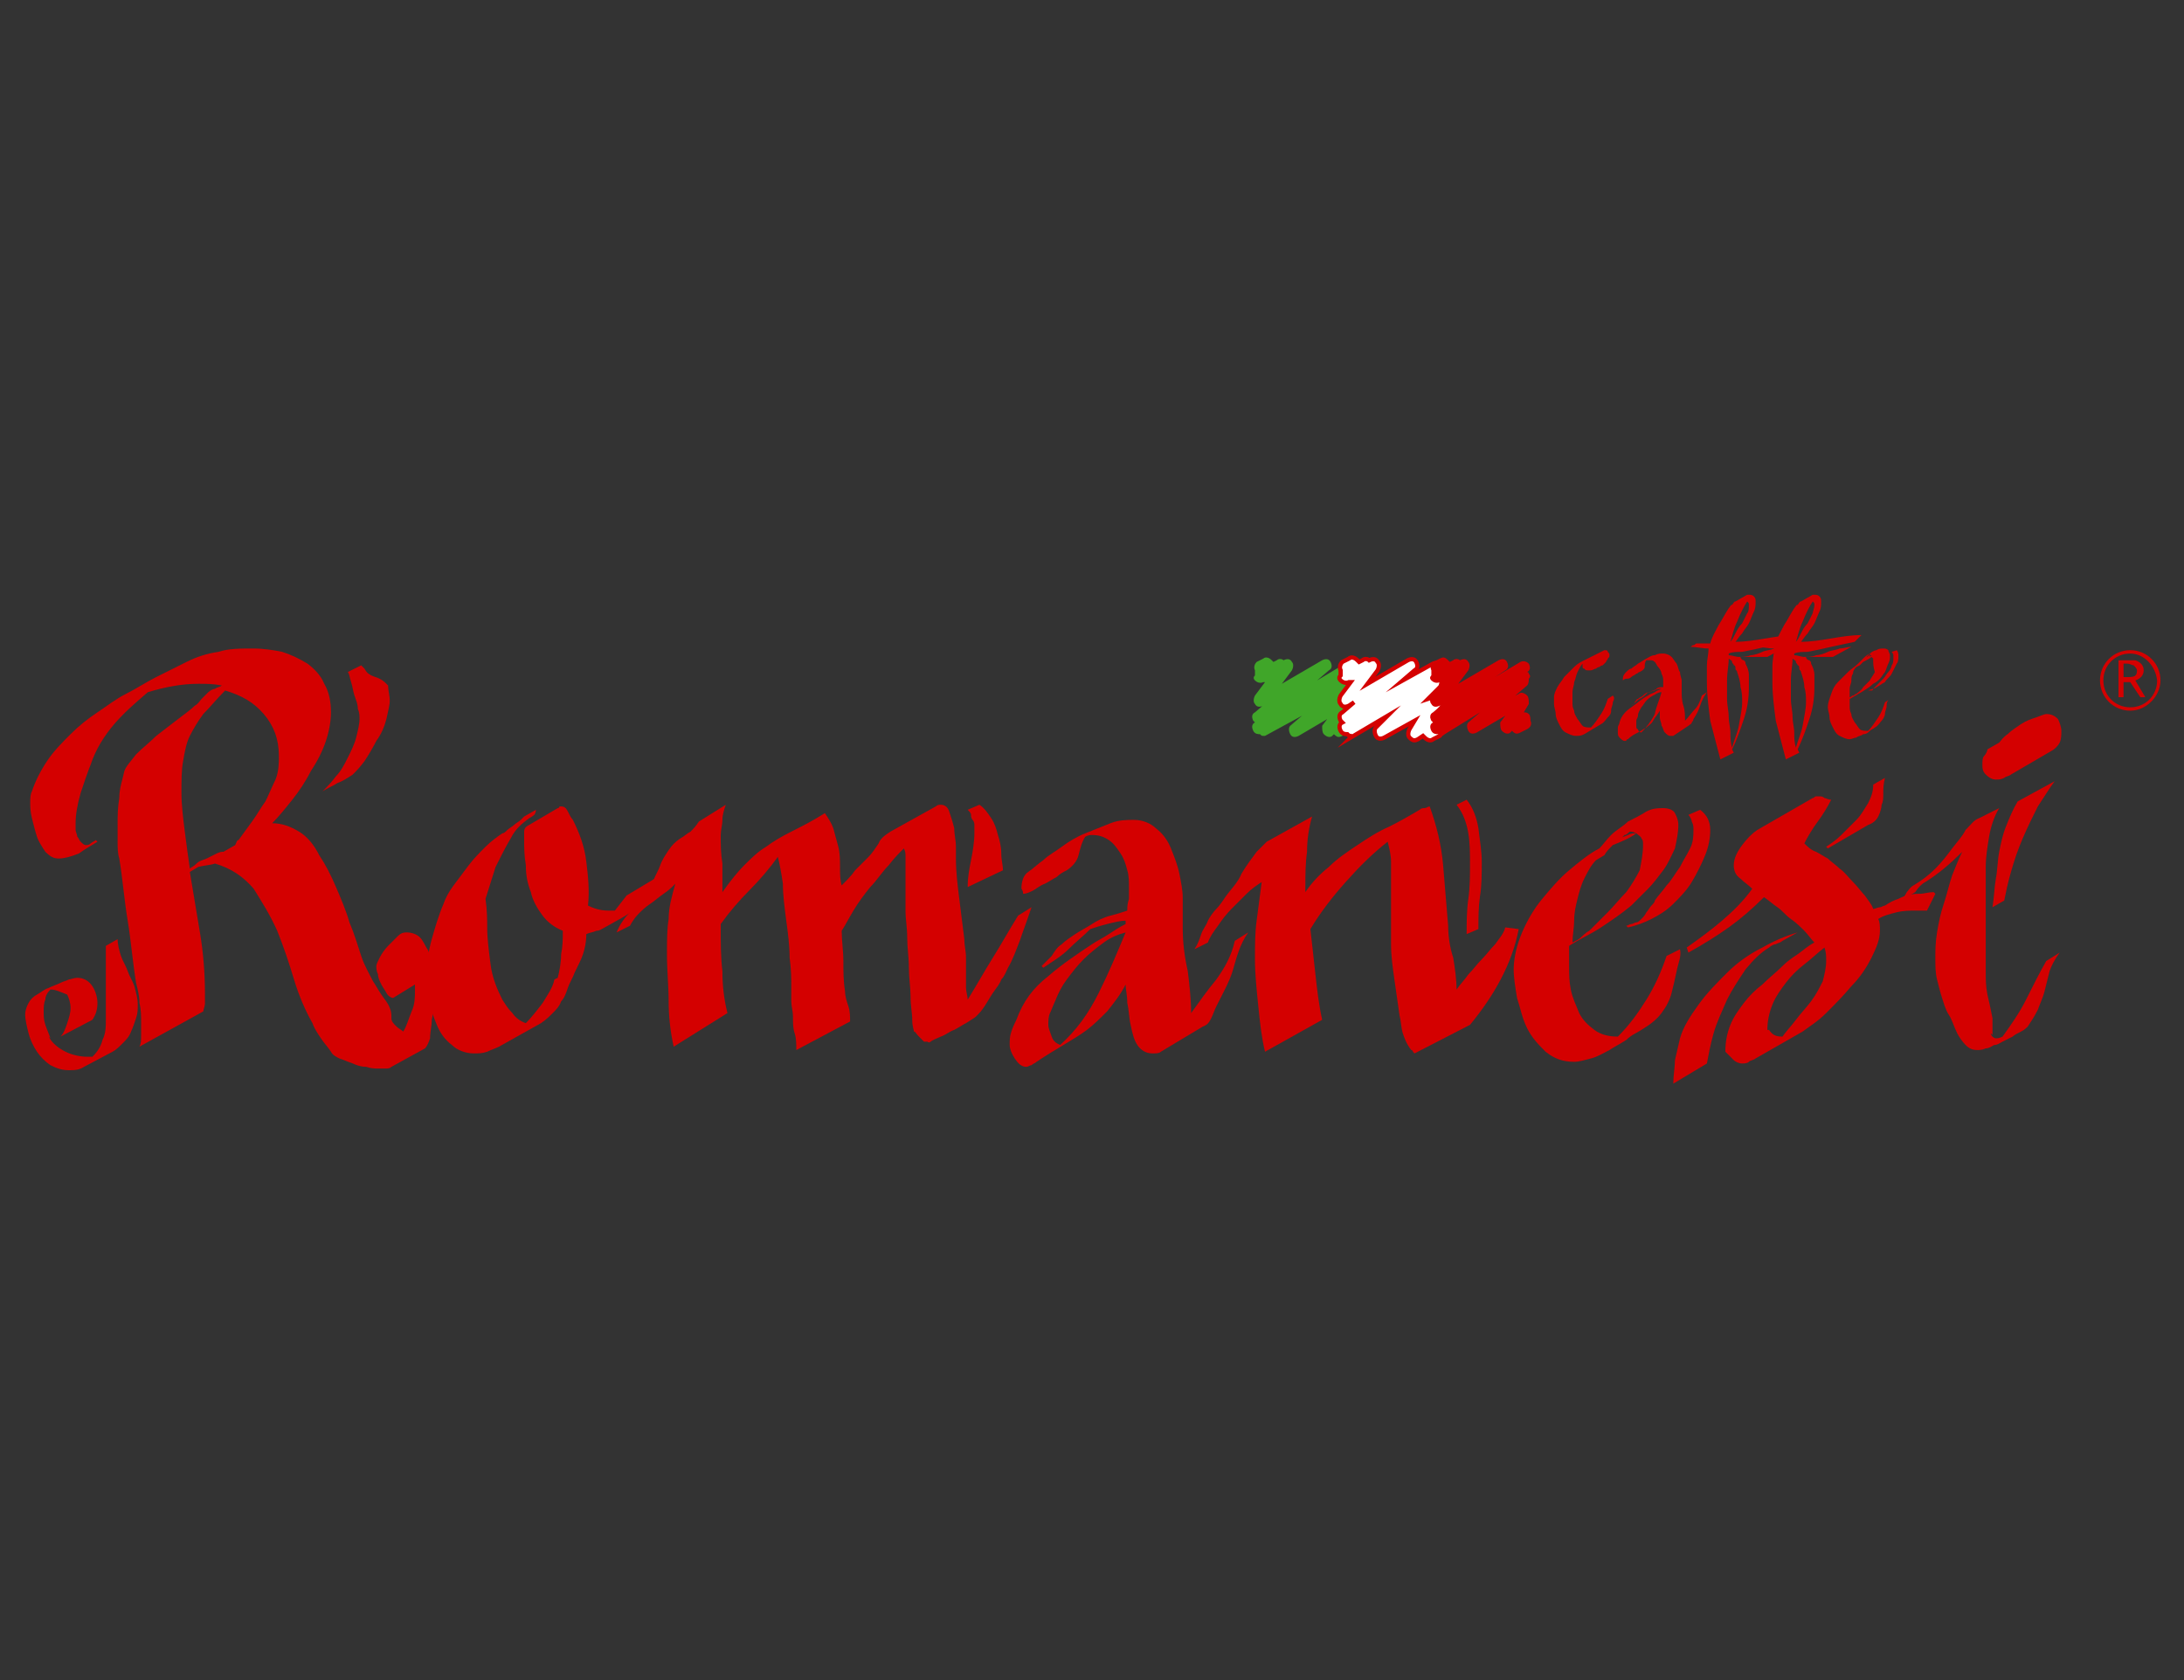 <?xml version="1.0" encoding="UTF-8"?> <!-- Generator: Adobe Illustrator 22.0.1, SVG Export Plug-In . SVG Version: 6.00 Build 0) --> <svg xmlns="http://www.w3.org/2000/svg" xmlns:xlink="http://www.w3.org/1999/xlink" id="Слой_1" x="0px" y="0px" viewBox="0 0 130 100" style="enable-background:new 0 0 130 100;" xml:space="preserve"><rect x="0" y="0" width="130" height="100" fill="#333333" stroke="none"/> <style type="text/css"> .st0{fill:#D40000;} .st1{fill:#40A629;} .st2{fill:#FFFFFF;stroke:#D40000;stroke-width:0.25;stroke-miterlimit:10;} </style> <g> <g> <g> <path class="st0" d="M8.2,59.8c0,0.3,0,0.5-0.1,0.8c-0.1,0.3-0.2,0.6-0.3,0.8c-0.1,0.3-0.3,0.5-0.5,0.7s-0.4,0.4-0.6,0.5 l-1.7,0.9c-0.3,0.2-0.6,0.2-0.9,0.2c-0.4,0-0.7-0.1-1.1-0.3c-0.3-0.2-0.6-0.5-0.8-0.8c-0.2-0.3-0.4-0.7-0.5-1.1 c-0.1-0.4-0.2-0.8-0.2-1.1c0-0.3,0.1-0.5,0.2-0.7c0.1-0.2,0.3-0.4,0.5-0.5s0.4-0.3,0.7-0.4c0.2-0.1,0.5-0.2,0.7-0.3 c0.2-0.1,0.3-0.1,0.5-0.2c0.1,0,0.3-0.1,0.5-0.1c0.4,0,0.7,0.2,0.9,0.5c0.2,0.3,0.3,0.7,0.3,1c0,0.4-0.1,0.7-0.3,1l-1.9,1 c0.2-0.2,0.3-0.5,0.4-0.8c0.1-0.3,0.2-0.6,0.2-0.9c0-0.3-0.1-0.6-0.2-0.8C3.5,59,3.3,58.9,3,58.9c-0.2,0.2-0.3,0.4-0.3,0.6 c-0.1,0.2-0.1,0.5-0.1,0.7c0,0.3,0,0.5,0.1,0.8c0.1,0.3,0.2,0.5,0.3,0.8l-0.1-0.1c0.2,0.4,0.6,0.7,1,0.9c0.4,0.2,0.9,0.3,1.3,0.3 c0.2,0,0.3,0,0.3,0c0.3-0.3,0.5-0.6,0.6-1c0.2-0.4,0.2-0.8,0.2-1.2c0-0.7,0-1.5,0-2.2c0-0.7,0-1.4,0-2.2l0.7-0.4 c0,0.3,0.1,0.7,0.2,1c0.1,0.3,0.3,0.6,0.4,0.9c0.1,0.3,0.3,0.6,0.4,0.9C8.1,59.1,8.2,59.4,8.2,59.8z M25.8,58.9 c0,0.1,0,0.4,0,0.7c0,0.4,0,0.7-0.1,1.1c0,0.4-0.1,0.7-0.1,1.1c-0.1,0.3-0.2,0.5-0.3,0.6l-2,1.1c-0.1,0.1-0.2,0.1-0.4,0.1 c-0.1,0-0.2,0-0.4,0c-0.2,0-0.4,0-0.7-0.1c-0.3,0-0.6-0.1-0.8-0.2c-0.3-0.1-0.5-0.2-0.8-0.3c-0.2-0.1-0.4-0.2-0.5-0.4 c-0.2-0.3-0.4-0.5-0.6-0.8c-0.2-0.3-0.4-0.6-0.5-0.9c-0.4-0.7-0.8-1.6-1.1-2.6c-0.3-1-0.6-1.9-1-2.9c-0.4-0.9-0.9-1.7-1.4-2.5 c-0.6-0.7-1.3-1.2-2.3-1.5c-0.3,0.1-0.6,0.1-1,0.2l-0.5,0.3c0.2,1.2,0.4,2.4,0.6,3.6c0.2,1.2,0.3,2.4,0.3,3.7c0,0.2,0,0.4,0,0.5 c0,0.2-0.1,0.4-0.1,0.5l-3.8,2.1c0.1-0.2,0.1-0.4,0.1-0.7c0-0.2,0-0.4,0-0.7c0-0.4,0-0.8-0.1-1.2c0-0.4-0.1-0.8-0.2-1.2 c-0.2-1.2-0.3-2.5-0.5-3.7c-0.2-1.2-0.3-2.5-0.5-3.7c-0.1-0.3-0.1-0.7-0.1-1c0-0.3,0-0.7,0-1c0-0.5,0-1,0.1-1.6 c0-0.6,0.2-1.1,0.3-1.6c0.1-0.3,0.4-0.6,0.7-1c0.4-0.4,0.8-0.7,1.2-1.1c0.4-0.3,0.9-0.7,1.3-1c0.4-0.3,0.8-0.6,1-0.8 c0.2-0.1,0.3-0.3,0.4-0.4c0.1-0.1,0.3-0.3,0.4-0.4c0.1-0.1,0.3-0.2,0.4-0.2c0.1-0.1,0.3-0.1,0.4-0.2c-0.5-0.1-0.9-0.1-1.4-0.1 c-1,0-2,0.2-3,0.5c-0.7,0.6-1.4,1.2-2,1.9c-0.6,0.7-1.1,1.5-1.4,2.4c-0.2,0.5-0.4,1.1-0.6,1.7c-0.2,0.7-0.3,1.3-0.3,1.8 c0,0.2,0,0.3,0,0.4c0,0.1,0.1,0.3,0.1,0.4v0c0.1,0.1,0.1,0.2,0.2,0.3c0.1,0.1,0.2,0.2,0.3,0.2c0.1,0,0.2,0,0.3-0.1 c0.1-0.1,0.2-0.1,0.3-0.2l0.1,0.1c-0.3,0.2-0.7,0.4-1.1,0.7c-0.5,0.2-0.9,0.3-1.2,0.3c-0.3,0-0.5-0.1-0.8-0.4 c-0.2-0.3-0.4-0.6-0.5-0.9c-0.1-0.3-0.2-0.7-0.3-1.1c-0.1-0.4-0.1-0.7-0.1-0.9c0-0.3,0-0.5,0.1-0.7c0.2-0.6,0.5-1.2,0.9-1.8 c0.4-0.6,0.9-1.1,1.4-1.6c0.5-0.5,1-0.9,1.6-1.3c0.6-0.4,1.1-0.8,1.7-1.1c0.6-0.3,1.2-0.7,1.8-1c0.6-0.3,1.2-0.6,1.8-0.9 s1.2-0.5,1.9-0.6c0.6-0.2,1.3-0.2,2.1-0.2c0.6,0,1.2,0.1,1.7,0.2c0.6,0.2,1,0.4,1.5,0.7c0.4,0.3,0.8,0.7,1,1.2 c0.3,0.5,0.4,1.1,0.4,1.7c0,0.5-0.1,1.1-0.3,1.7c-0.2,0.6-0.5,1.2-0.9,1.8c-0.3,0.6-0.7,1.2-1.1,1.7c-0.4,0.5-0.8,1-1.2,1.4 c0.6,0,1.1,0.2,1.6,0.5c0.5,0.3,0.9,0.8,1.2,1.4c0.4,0.6,0.7,1.2,1,1.9c0.3,0.7,0.6,1.4,0.8,2.1c0.3,0.7,0.5,1.4,0.7,2 c0.2,0.6,0.5,1.1,0.7,1.5c0.2,0.3,0.3,0.5,0.5,0.8c0.2,0.3,0.4,0.5,0.5,0.8c0.1,0.2,0.1,0.4,0.1,0.6c0,0.2,0.1,0.3,0.3,0.5 c0.1,0.1,0.3,0.2,0.4,0.3c0.2-0.3,0.3-0.7,0.5-1.2c0.2-0.4,0.2-0.9,0.2-1.2c0-0.1,0-0.1,0-0.2c0-0.1,0-0.1,0-0.2l-1.3,0.8 c-0.1,0-0.3-0.1-0.4-0.3c-0.1-0.2-0.2-0.3-0.3-0.5c-0.1-0.2-0.2-0.4-0.2-0.6c-0.1-0.2-0.1-0.4-0.1-0.5s0.1-0.3,0.2-0.5 c0.1-0.2,0.3-0.5,0.5-0.7c0.2-0.2,0.4-0.4,0.6-0.6c0.2-0.2,0.4-0.2,0.5-0.2c0.3,0,0.6,0.1,0.8,0.3c0.2,0.2,0.3,0.5,0.5,0.8 c0.1,0.3,0.2,0.7,0.2,1C25.8,58.3,25.8,58.6,25.8,58.9z M16.6,45c0-1-0.3-1.8-0.9-2.5c-0.6-0.7-1.3-1.1-2.3-1.4 c-0.5,0.5-0.9,1-1.3,1.4c-0.3,0.4-0.6,0.9-0.8,1.3c-0.2,0.4-0.3,0.9-0.4,1.5c-0.1,0.5-0.1,1.2-0.1,1.9s0.1,1.5,0.2,2.3 c0.1,0.8,0.2,1.5,0.3,2.2c0.1-0.1,0.2-0.1,0.4-0.3s0.4-0.2,0.6-0.3c0.2-0.1,0.4-0.2,0.6-0.3c0.2-0.1,0.3-0.1,0.4-0.1l0.7-0.4 c0.1-0.2,0.1-0.3,0.2-0.3c0.3-0.4,0.5-0.7,0.8-1.1c0.3-0.4,0.5-0.8,0.8-1.2c0.2-0.4,0.4-0.9,0.6-1.3C16.6,45.9,16.6,45.4,16.6,45 z M23.2,41.7c0,0.3-0.1,0.6-0.2,1.1c-0.1,0.4-0.3,0.9-0.6,1.3c-0.2,0.4-0.5,0.9-0.7,1.2c-0.3,0.4-0.5,0.6-0.7,0.8 c-0.3,0.2-0.6,0.4-0.9,0.5c-0.3,0.2-0.6,0.3-0.9,0.5c0.3-0.3,0.5-0.5,0.8-0.9c0.3-0.3,0.5-0.7,0.7-1.1c0.2-0.4,0.4-0.8,0.5-1.2 c0.1-0.4,0.2-0.8,0.2-1.1c0-0.2,0-0.4-0.1-0.6c0-0.3-0.1-0.5-0.2-0.8c-0.1-0.3-0.1-0.5-0.2-0.8c-0.1-0.3-0.1-0.5-0.2-0.6l0.8-0.4 l0.3,0.3l-0.1-0.1c0.1,0.2,0.2,0.3,0.4,0.4c0.2,0.1,0.3,0.1,0.5,0.2c0.2,0.1,0.3,0.2,0.5,0.4C23.1,41.1,23.2,41.4,23.2,41.7z"></path> <path class="st0" d="M38.6,53.4c-0.2,0.2-0.3,0.4-0.5,0.5c-0.2,0.1-0.4,0.3-0.7,0.5c-0.3,0.2-0.7,0.4-1.4,0.8 c-0.2,0.1-0.3,0.2-0.5,0.2c-0.2,0.1-0.4,0.1-0.6,0.2c0,0.5-0.1,0.9-0.2,1.2c-0.1,0.3-0.3,0.7-0.5,1.1c-0.1,0.3-0.3,0.6-0.4,0.9 c-0.1,0.3-0.2,0.6-0.4,0.8c-0.1,0.3-0.3,0.5-0.5,0.7c-0.2,0.2-0.4,0.4-0.7,0.6l-2.5,1.4c-0.2,0.1-0.5,0.2-0.7,0.3 c-0.3,0.1-0.5,0.1-0.8,0.1c-0.5,0-1-0.2-1.3-0.5c-0.4-0.3-0.7-0.7-0.9-1.2c-0.2-0.5-0.4-1-0.5-1.5c-0.1-0.5-0.1-1-0.1-1.4 c0-0.7,0.1-1.5,0.3-2.2c0.2-0.7,0.4-1.4,0.7-2.1c0.1-0.3,0.3-0.7,0.6-1.1c0.3-0.4,0.6-0.8,0.9-1.2c0.3-0.4,0.7-0.8,1-1.1 c0.3-0.3,0.7-0.6,1-0.8c0.1,0,0.2-0.1,0.3-0.2c0.1-0.1,0.3-0.2,0.4-0.3c0.1-0.1,0.3-0.2,0.4-0.3c0.1-0.1,0.2-0.2,0.2-0.2l0.7-0.4 c0,0.2-0.1,0.3-0.1,0.3c0,0-0.1,0.1-0.3,0.2c-0.4,0.3-0.8,0.6-1.1,1.2c-0.3,0.5-0.6,1.1-0.9,1.7c-0.2,0.6-0.4,1.3-0.6,1.9 C29,54.2,29,54.8,29,55.2c0,0.7,0.1,1.4,0.2,2.2c0.1,0.8,0.4,1.5,0.7,2.1c0.2,0.3,0.3,0.5,0.6,0.8c0.2,0.3,0.5,0.5,0.8,0.6 c0.3-0.3,0.7-0.8,1-1.2c0.3-0.5,0.6-0.9,0.7-1.4l0.2-0.1c0.1-0.4,0.2-0.9,0.2-1.4c0.1-0.5,0.1-0.9,0.1-1.4 c-0.5-0.2-0.9-0.5-1.2-0.9c-0.3-0.4-0.6-0.9-0.7-1.4c-0.2-0.5-0.3-1-0.3-1.6c-0.1-0.6-0.1-1.1-0.1-1.5c0-0.2,0-0.3,0-0.5 c0-0.2,0.1-0.3,0.3-0.4l1.7-1c0,0,0.1,0,0.1-0.1c0.1,0,0.1,0,0.1,0c0.2,0,0.3,0.1,0.4,0.3c0.1,0.2,0.2,0.4,0.3,0.5 c0.4,0.8,0.7,1.6,0.8,2.5c0.1,0.8,0.2,1.7,0.1,2.6c0.4,0.2,0.8,0.3,1.2,0.3c0.2,0,0.3,0,0.4,0l0.7-0.9l2-1.2 C39,52.8,38.8,53.1,38.6,53.4z"></path> <path class="st0" d="M60.7,56c-0.2,0.5-0.4,1.1-0.7,1.6c-0.1,0.2-0.2,0.5-0.4,0.7c-0.1,0.3-0.3,0.5-0.5,0.8 c-0.2,0.3-0.3,0.5-0.5,0.8c-0.2,0.3-0.3,0.4-0.5,0.6c-0.1,0.1-0.3,0.2-0.6,0.4c-0.2,0.1-0.5,0.3-0.7,0.4 c-0.3,0.1-0.5,0.3-0.8,0.4c-0.2,0.1-0.5,0.2-0.6,0.3c0,0-0.1,0.1-0.2,0c-0.1,0-0.2,0-0.2,0L55,61.9L55,62c0,0-0.1-0.1-0.3-0.3 c-0.2-0.2-0.2-0.3-0.3-0.3c0-0.1-0.1-0.3-0.1-0.7c0-0.4-0.1-0.8-0.1-1.4c0-0.5-0.1-1.1-0.1-1.7c0-0.6-0.1-1.2-0.1-1.8 c0-0.6-0.1-1.1-0.1-1.5c0-0.4,0-0.7,0-0.8c0-0.3,0-0.7,0-1c0-0.3,0-0.6,0-1c0-0.2,0-0.3,0-0.5c0-0.2,0-0.3-0.1-0.5 c-0.3,0.3-0.6,0.6-0.9,1c-0.4,0.4-0.7,0.9-1.1,1.3c-0.4,0.5-0.7,0.9-1,1.4c-0.3,0.5-0.5,0.9-0.7,1.2c0,0.6,0.1,1.2,0.1,1.8 c0,0.6,0,1.2,0.1,1.8c0,0.3,0.1,0.6,0.2,0.9c0.1,0.3,0.1,0.6,0.1,0.9l-3.2,1.7c0-0.3,0-0.7-0.1-1c-0.1-0.3-0.1-0.6-0.1-1 c0-0.3-0.1-0.6-0.1-0.9c0-0.3,0-0.6,0-0.9c0-0.4,0-1-0.1-1.7c0-0.7-0.1-1.5-0.2-2.2c-0.1-0.8-0.2-1.5-0.2-2.2 c-0.1-0.7-0.2-1.2-0.3-1.6c-0.5,0.7-1.1,1.4-1.7,2c-0.6,0.6-1.2,1.3-1.7,2v0.3c0,0.8,0,1.7,0.1,2.5c0,0.9,0.1,1.7,0.3,2.5l-3.2,2 c-0.2-0.9-0.3-1.8-0.3-2.7c0-0.9-0.1-1.8-0.1-2.8c0-0.8,0-1.5,0.1-2.1c0-0.7,0.2-1.4,0.4-2.1c-0.2,0.2-0.4,0.4-0.7,0.6 c-0.3,0.2-0.5,0.4-0.8,0.6c-0.3,0.2-0.5,0.4-0.7,0.6c-0.2,0.2-0.4,0.5-0.5,0.7l-0.8,0.4c0.2-0.5,0.5-0.9,0.8-1.2 c0.3-0.3,0.6-0.7,0.9-1.1c0.2-0.3,0.3-0.5,0.5-0.8c0.1-0.3,0.3-0.6,0.4-0.9c0.1-0.3,0.3-0.6,0.5-0.9c0.2-0.3,0.4-0.5,0.7-0.7 c0.2-0.1,0.4-0.3,0.6-0.4c0.2-0.2,0.3-0.3,0.5-0.6l1.6-1c-0.1,0.3-0.2,0.6-0.2,0.9c0,0.3-0.1,0.6-0.1,0.9c0,0.6,0,1.1,0.1,1.7 c0,0.6,0,1.1,0,1.7c0.5-0.7,0.9-1.2,1.3-1.6c0.4-0.4,0.8-0.8,1.3-1.1c0.4-0.3,0.9-0.6,1.5-0.9c0.6-0.3,1.2-0.6,2-1.1 c0.2,0.3,0.4,0.6,0.5,0.9c0.1,0.4,0.2,0.7,0.3,1.1c0.1,0.4,0.1,0.8,0.1,1.2c0,0.4,0,0.8,0.1,1.1c0.3-0.3,0.6-0.6,0.8-0.9 c0.3-0.3,0.6-0.6,0.8-0.8c0.2-0.2,0.4-0.5,0.6-0.8c0.1-0.3,0.4-0.5,0.7-0.7l2.7-1.5c0.1-0.1,0.2-0.1,0.3-0.1 c0.2,0,0.4,0.1,0.5,0.4c0.1,0.3,0.2,0.6,0.3,1c0,0.4,0.1,0.7,0.1,1.1c0,0.4,0,0.6,0,0.7c0,0.8,0.1,1.6,0.2,2.4 c0.1,0.8,0.2,1.6,0.3,2.4c0,0.4,0.1,0.7,0.1,1.1c0,0.4,0,0.7,0,1.1c0,0.2,0,0.4,0,0.7c0,0.2,0.1,0.5,0.1,0.7 c0.5-0.8,1-1.7,1.5-2.5c0.5-0.8,1-1.7,1.5-2.5l0.8-0.5C61.1,54.9,60.9,55.4,60.7,56z M57.6,52.8c0-0.6,0.1-1.1,0.2-1.6 c0.1-0.5,0.2-1.1,0.2-1.6c0-0.2,0-0.3,0-0.5c0-0.2-0.1-0.3-0.2-0.4l0.1,0.1c-0.1-0.1-0.1-0.2-0.1-0.3c0-0.1-0.1-0.2-0.2-0.3 l0.7-0.3c0.3,0.2,0.5,0.5,0.7,0.8c0.2,0.3,0.3,0.6,0.4,1c0.1,0.3,0.2,0.7,0.2,1.1c0,0.4,0.1,0.7,0.1,1L57.6,52.8z"></path> <path class="st0" d="M73.4,57.7c-0.2,0.7-0.6,1.4-1,2.2c-0.1,0.2-0.2,0.5-0.3,0.7c-0.1,0.2-0.2,0.4-0.5,0.5l-2.5,1.5 c-0.1,0.1-0.3,0.1-0.5,0.1c-0.4,0-0.7-0.2-0.9-0.5c-0.2-0.3-0.3-0.7-0.4-1.2c-0.1-0.4-0.1-0.9-0.2-1.3c0-0.5-0.1-0.8-0.1-1.1 c-0.3,0.6-0.7,1.1-1.1,1.6c-0.4,0.4-0.8,0.8-1.2,1.1c-0.4,0.3-0.9,0.6-1.4,0.9c-0.5,0.3-1,0.6-1.6,1c-0.1,0.1-0.2,0.1-0.3,0.2 c-0.1,0-0.2,0.1-0.3,0.1c-0.3,0-0.5-0.2-0.7-0.5c-0.2-0.3-0.3-0.6-0.3-0.8c0-0.3,0-0.5,0.1-0.8c0.1-0.3,0.2-0.5,0.3-0.7 c0.4-1.1,1-1.9,1.9-2.6c0.8-0.7,1.7-1.3,2.6-1.9c0.3-0.2,0.7-0.4,1-0.6c0.3-0.2,0.6-0.4,1-0.6v-0.2c-0.3,0-0.7,0.1-1.1,0.2 c-0.4,0.1-0.7,0.2-1,0.3c-0.4,0.4-0.9,0.8-1.3,1.2c-0.4,0.4-0.9,0.7-1.5,1.1l-0.1-0.1c0.2-0.2,0.4-0.4,0.6-0.6 c0.2-0.3,0.3-0.5,0.6-0.7c0.2-0.2,0.5-0.4,0.8-0.6c0.3-0.2,0.7-0.4,1-0.6c0.3-0.2,0.7-0.4,1.1-0.5c0.4-0.1,0.7-0.2,1-0.3 c0-0.2,0-0.4,0.1-0.7c0-0.2,0-0.4,0-0.7c0-0.3,0-0.7-0.1-1c-0.1-0.4-0.2-0.7-0.4-1c-0.2-0.3-0.4-0.6-0.7-0.8 c-0.3-0.2-0.6-0.3-1-0.3c-0.1,0-0.2,0-0.4,0.1c-0.2,0.3-0.3,0.7-0.4,1.1c-0.1,0.4-0.4,0.7-0.7,0.9c-0.2,0.1-0.4,0.2-0.6,0.4 c-0.2,0.1-0.5,0.3-0.7,0.4c-0.3,0.1-0.5,0.3-0.7,0.4c-0.2,0.1-0.4,0.2-0.6,0.2c0-0.2-0.1-0.3-0.1-0.3c0-0.4,0.1-0.8,0.4-1 c0.3-0.2,0.6-0.5,0.9-0.7c0.3-0.3,0.7-0.5,1.1-0.8c0.4-0.3,0.9-0.6,1.4-0.8c0.5-0.2,1-0.4,1.5-0.6c0.5-0.2,1-0.2,1.4-0.2 c0.5,0,1,0.2,1.3,0.5c0.4,0.3,0.7,0.7,0.9,1.2c0.2,0.5,0.4,1,0.5,1.5c0.1,0.5,0.2,1,0.2,1.4c0,0.3,0,0.6,0,0.9c0,0.3,0,0.6,0,0.9 c0,0.9,0.1,1.7,0.3,2.6c0.1,0.8,0.2,1.7,0.2,2.5c0.5-0.7,1-1.4,1.5-2c0.5-0.7,0.9-1.4,1.1-2.3l0.8-0.5 C73.8,56.2,73.6,57,73.4,57.7z M67,55.5c-0.4,0.1-0.9,0.3-1.3,0.6c-0.4,0.3-0.8,0.6-1.2,1c-0.4,0.4-0.7,0.8-1,1.2 c-0.3,0.4-0.5,0.8-0.7,1.3c-0.1,0.2-0.2,0.5-0.3,0.7c-0.1,0.2-0.1,0.5-0.1,0.7c0,0.2,0.1,0.4,0.2,0.7c0.1,0.3,0.3,0.4,0.5,0.5 c1-0.9,1.7-1.9,2.3-3.1C66,57.9,66.5,56.7,67,55.5z"></path> <path class="st0" d="M87.5,61l-3.3,1.7c0,0-0.1-0.1-0.1-0.1c0,0,0-0.1-0.1-0.1c-0.3-0.4-0.4-0.7-0.5-1c-0.1-0.3-0.1-0.7-0.2-1.1 c-0.1-0.7-0.2-1.4-0.3-2.1c-0.1-0.7-0.2-1.4-0.2-2.1c0-0.6,0-1.2,0-1.8c0-0.6,0-1.2,0-1.8c0-0.4,0-0.9,0-1.3 c0-0.4-0.1-0.8-0.2-1.2c-0.9,0.7-1.7,1.5-2.5,2.4c-0.8,0.9-1.5,1.8-2.1,2.8c0.1,0.9,0.2,1.8,0.3,2.7c0.1,0.9,0.2,1.8,0.4,2.7 l-3.4,1.9c-0.2-0.8-0.3-1.7-0.4-2.7c-0.1-1-0.2-1.9-0.2-2.8c0-0.8,0-1.6,0.1-2.3c0.1-0.8,0.2-1.5,0.3-2.3 c-0.3,0.2-0.6,0.4-0.9,0.7c-0.3,0.3-0.6,0.6-0.9,0.9c-0.3,0.3-0.6,0.7-0.8,1c-0.3,0.4-0.5,0.7-0.6,1l-0.8,0.4 c0.2-0.3,0.3-0.6,0.4-0.9c0.1-0.3,0.3-0.5,0.4-0.8c0.1-0.2,0.3-0.5,0.5-0.7c0.2-0.2,0.4-0.5,0.6-0.8c0.3-0.4,0.7-0.8,0.9-1.3 c0.3-0.5,0.6-0.9,0.9-1.3c0.1-0.1,0.2-0.2,0.3-0.3c0.1-0.1,0.2-0.2,0.3-0.3l2.7-1.5c-0.2,0.7-0.3,1.4-0.3,2.1 c-0.1,0.7-0.1,1.4-0.1,2.1v0.3c0.4-0.6,0.9-1.1,1.4-1.5c0.5-0.5,1.1-0.9,1.7-1.3c0.6-0.4,1.2-0.8,1.9-1.1c0.6-0.3,1.3-0.7,1.8-1 c0.1-0.1,0.2-0.1,0.3-0.1c0.1,0,0.2-0.1,0.3-0.1c0.4,1.1,0.7,2.3,0.8,3.5c0.1,1.2,0.2,2.4,0.3,3.6c0,0.6,0.1,1.3,0.3,1.9 c0.1,0.6,0.2,1.3,0.2,1.9c0.2-0.3,0.5-0.6,0.7-0.9c0.3-0.3,0.5-0.6,0.8-0.9c0.3-0.3,0.5-0.6,0.8-0.9c0.2-0.3,0.5-0.6,0.6-1 l0.8,0.1C90,57.4,88.9,59.3,87.5,61z M88.2,51.3c0,0.7,0,1.4-0.1,2C88,54,88,54.6,88,55.3l-0.7,0.3c0-0.7,0-1.4,0.1-2.1 c0.1-0.7,0.1-1.4,0.1-2.1c0-0.6,0-1.2-0.1-1.8c-0.1-0.6-0.3-1.2-0.7-1.7l0.6-0.3c0.4,0.5,0.6,1.1,0.7,1.7 C88.1,50.1,88.2,50.7,88.2,51.3z"></path> <path class="st0" d="M99.8,57.8c-0.1,0.5-0.2,0.9-0.3,1.3c-0.1,0.4-0.3,0.8-0.6,1.2c-0.3,0.4-0.7,0.7-1.2,1 c-0.3,0.2-0.6,0.3-0.9,0.6c-0.3,0.2-0.7,0.4-1,0.6c-0.4,0.2-0.7,0.4-1.1,0.5c-0.4,0.1-0.7,0.2-1,0.2c-0.7,0-1.2-0.2-1.7-0.6 c-0.4-0.4-0.8-0.8-1.1-1.4c-0.3-0.6-0.4-1.2-0.6-1.8c-0.1-0.6-0.2-1.2-0.2-1.7c0-0.7,0.2-1.5,0.5-2.2c0.3-0.7,0.7-1.4,1.2-2 c0.5-0.6,1-1.2,1.6-1.7c0.6-0.5,1.2-1,1.8-1.3c0.2-0.2,0.4-0.5,0.7-0.8c0.3-0.3,0.7-0.5,1-0.8c0.4-0.2,0.8-0.4,1.1-0.6 c0.4-0.2,0.7-0.2,1-0.2c0.3,0,0.6,0.1,0.7,0.3c0.1,0.2,0.2,0.4,0.2,0.7c0,0.5-0.1,0.9-0.2,1.4c-0.2,0.4-0.4,0.9-0.7,1.3 c-0.3,0.4-0.6,0.8-0.9,1.1c-0.3,0.3-0.7,0.7-1,1c-0.6,0.5-1.2,0.9-1.8,1.3c-0.6,0.4-1.3,0.7-1.9,1.1c0,0.2,0,0.4,0,0.6 s0,0.4,0,0.6c0,0.5,0,0.9,0.1,1.4c0.1,0.5,0.3,0.9,0.5,1.4c0.2,0.4,0.5,0.7,0.9,1c0.4,0.3,0.9,0.4,1.4,0.4 c0.7-0.7,1.2-1.4,1.7-2.2c0.5-0.8,0.9-1.7,1.2-2.6l0.8-0.4C100.1,56.9,99.9,57.3,99.8,57.8z M97.8,50.3c0-0.2,0-0.3-0.1-0.4 c0-0.1-0.2-0.2-0.3-0.3c-0.4,0.3-0.9,0.5-1.4,0.7c-0.2,0.2-0.4,0.4-0.5,0.6L95,51.2c-0.3,0.3-0.5,0.7-0.7,1.1 c-0.2,0.4-0.3,0.8-0.4,1.2c-0.1,0.4-0.2,0.8-0.2,1.3c0,0.4-0.1,0.9-0.1,1.3c0.2-0.1,0.4-0.2,0.5-0.3c0.1-0.1,0.3-0.3,0.5-0.4 c0.3-0.3,0.7-0.7,1.1-1.1c0.4-0.4,0.7-0.8,1.1-1.2c0.3-0.4,0.6-0.9,0.8-1.3C97.7,51.3,97.8,50.8,97.8,50.3z M97.4,49.6 c-0.2-0.1-0.3-0.1-0.4-0.1c-0.1,0.1-0.2,0.2-0.3,0.2c-0.1,0.1-0.2,0.2-0.3,0.2c0.2-0.1,0.3-0.1,0.5-0.2 C97.1,49.6,97.2,49.6,97.4,49.6z M101.8,49.4c0,0.5-0.1,1-0.3,1.5c-0.2,0.5-0.5,1.1-0.8,1.6c-0.3,0.5-0.7,0.9-1.1,1.3 c-0.4,0.4-0.9,0.7-1.3,0.9c-0.4,0.2-0.9,0.4-1.4,0.5l-0.1-0.1c0.1,0,0.2-0.1,0.3-0.1c0.1,0,0.2-0.1,0.3-0.1 c0.1,0,0.2-0.1,0.3-0.2c0.1-0.1,0.2-0.2,0.3-0.4c0.1-0.1,0.2-0.3,0.3-0.4c0.1-0.1,0.2-0.2,0.2-0.3c0.2-0.3,0.5-0.6,0.7-0.9 c0.3-0.3,0.5-0.7,0.8-1.1c0.2-0.4,0.4-0.7,0.6-1.1c0.2-0.4,0.2-0.8,0.2-1.1c0-0.2,0-0.3-0.1-0.5c0-0.1-0.1-0.3-0.2-0.4l0.7-0.3 C101.6,48.5,101.8,48.9,101.8,49.4z"></path> <path class="st0" d="M106.1,56c-0.1,0.1-0.2,0.1-0.4,0.2c-0.1,0-0.3,0.1-0.4,0.2c-0.5,0.3-0.9,0.7-1.4,1.3 c-0.4,0.6-0.8,1.2-1.1,1.8c-0.3,0.7-0.6,1.3-0.8,2c-0.2,0.7-0.3,1.3-0.4,1.8l-2,1.2c0-0.5,0.1-1,0.1-1.4c0.1-0.4,0.2-0.9,0.3-1.3 c0.2-0.7,0.6-1.3,1.1-2c0.5-0.7,1.1-1.3,1.7-1.9c0.6-0.6,1.3-1.1,2.1-1.5c0.7-0.4,1.4-0.7,2.1-0.9L106.1,56z M114.7,54.2 c0,0-0.1,0-0.3,0c-0.1,0-0.2,0-0.3,0c-0.4,0-0.8,0-1.2,0.1c-0.4,0.1-0.8,0.2-1.1,0.4c0.1,0.2,0.1,0.4,0.1,0.7 c0,0.5-0.2,1-0.5,1.6c-0.3,0.6-0.7,1.2-1.2,1.7c-0.5,0.6-1,1.1-1.5,1.6c-0.5,0.5-1,0.8-1.4,1.1l-2.8,1.6 c-0.1,0.1-0.3,0.1-0.4,0.2c-0.1,0.1-0.3,0.1-0.4,0.1c-0.2,0-0.4-0.1-0.5-0.2c-0.1-0.1-0.3-0.3-0.4-0.4l0,0l-0.1-0.1 c0-0.6,0.1-1.1,0.3-1.6c0.2-0.5,0.5-0.9,0.8-1.3c0.3-0.4,0.7-0.8,1.1-1.1c0.4-0.4,0.8-0.7,1.2-1.1c0.3-0.3,0.6-0.5,0.9-0.7 c0.3-0.2,0.6-0.5,1-0.7c-0.2-0.2-0.4-0.5-0.6-0.7c-0.2-0.2-0.5-0.5-0.8-0.7c-0.3-0.2-0.5-0.5-0.8-0.7c-0.3-0.2-0.5-0.4-0.8-0.6 c-0.7,0.7-1.4,1.3-2.1,1.8c-0.7,0.5-1.5,1-2.4,1.5l-0.1-0.3c0.7-0.5,1.4-1,2.1-1.6c0.7-0.6,1.3-1.2,1.8-1.9 c-0.2-0.2-0.5-0.4-0.7-0.6c-0.3-0.2-0.4-0.5-0.4-0.8c0-0.4,0.2-0.8,0.5-1.2c0.3-0.4,0.6-0.7,0.9-0.9l3.3-1.9 c0.1,0,0.1-0.1,0.2-0.1c0,0,0.1,0,0.2,0c0.1,0,0.2,0,0.3,0.1c0.1,0,0.2,0.1,0.4,0.1c-0.2,0.4-0.5,0.9-0.8,1.3 c-0.3,0.4-0.6,0.9-0.8,1.3c0.2,0.2,0.4,0.4,0.7,0.5c0.2,0.1,0.5,0.3,0.7,0.4c0.2,0.2,0.5,0.4,0.7,0.6c0.3,0.2,0.5,0.5,0.8,0.8 c0.3,0.3,0.5,0.6,0.7,0.8c0.2,0.3,0.4,0.5,0.5,0.8c0.1,0,0.3-0.1,0.4-0.1c0.1,0,0.2-0.1,0.3-0.1c0.3-0.2,0.5-0.3,0.8-0.4 c0.2-0.1,0.4-0.2,0.6-0.2c0.2-0.1,0.4-0.1,0.7-0.1c0.2,0,0.5-0.1,0.8-0.1c0,0,0.1,0.1,0.1,0.1L114.7,54.2z M108.7,57.2 c0-0.3,0-0.5-0.1-0.8c-0.4,0.3-0.8,0.7-1.2,1c-0.4,0.3-0.8,0.7-1.1,1.1c-0.3,0.4-0.6,0.8-0.8,1.3c-0.2,0.5-0.3,1-0.3,1.5h0.1 c0.2,0.3,0.4,0.4,0.8,0.4c0.2-0.3,0.5-0.6,0.8-1c0.3-0.4,0.6-0.7,0.9-1.1c0.3-0.4,0.5-0.8,0.7-1.2 C108.6,58,108.7,57.6,108.7,57.2z M112.1,47.2c0,0.3,0,0.5-0.1,0.7c0,0.2-0.1,0.5-0.2,0.7c-0.1,0.2-0.3,0.4-0.6,0.5l-2.4,1.4 l-0.1-0.1c0.3-0.2,0.6-0.4,0.9-0.7c0.3-0.3,0.6-0.6,0.9-0.9c0.3-0.3,0.5-0.7,0.7-1c0.2-0.4,0.3-0.7,0.3-1.1l0.7-0.4 C112.1,46.7,112.1,47,112.1,47.2z"></path> <path class="st0" d="M122,57.8c-0.1,0.4-0.2,0.8-0.3,1.2c-0.1,0.4-0.3,0.8-0.4,1.1c-0.2,0.4-0.4,0.7-0.6,1 c-0.1,0.1-0.2,0.2-0.4,0.3c-0.2,0.1-0.4,0.2-0.5,0.3c-0.2,0.1-0.4,0.2-0.6,0.3c-0.2,0.1-0.3,0.2-0.5,0.2 c-0.2,0.1-0.3,0.2-0.5,0.2c-0.2,0.1-0.4,0.1-0.5,0.1c-0.3,0-0.5-0.1-0.7-0.3c-0.2-0.2-0.4-0.5-0.5-0.7c-0.2-0.4-0.3-0.8-0.5-1.1 c-0.2-0.3-0.3-0.7-0.4-1c-0.1-0.3-0.2-0.7-0.3-1.1c-0.1-0.4-0.1-0.8-0.1-1.3c0-0.4,0-0.9,0.1-1.5c0.1-0.6,0.2-1.1,0.4-1.7 c0.2-0.6,0.3-1.1,0.5-1.7c0.2-0.5,0.4-1,0.6-1.4c-0.7,0.7-1.4,1.3-2.2,1.8c-0.2,0.1-0.4,0.3-0.6,0.6l-0.8,0.5 c0.1-0.2,0.2-0.3,0.3-0.5c0.1-0.1,0.2-0.3,0.4-0.4c0.5-0.3,0.9-0.6,1.3-1c0.4-0.4,0.7-0.8,1-1.2c0.3-0.4,0.6-0.7,0.8-1.1 c0.3-0.3,0.5-0.6,0.8-0.7c0.2-0.1,0.4-0.2,0.6-0.3c0.2-0.1,0.4-0.2,0.6-0.3c-0.3,0.5-0.5,1.1-0.6,1.7c-0.1,0.6-0.2,1.2-0.2,1.8 c0,0.6,0,1.2,0,1.8c0,0.6,0,1.2,0,1.8c0,0.4,0,0.8,0,1.3c0,0.4,0,0.8,0,1.3c0,0.5,0,0.9,0.1,1.4c0.1,0.4,0.2,0.9,0.3,1.4 c0,0,0,0.1,0,0.2c0,0.2,0,0.3,0,0.4c0,0.1,0,0.3,0,0.4l-0.1-0.1c0,0.1,0.1,0.2,0.1,0.2c0,0,0.1,0.1,0.2,0.1c0.1,0,0.2,0,0.4-0.1 c0.5-0.7,1-1.4,1.4-2.2c0.4-0.8,0.8-1.6,1.2-2.3l0.8-0.5C122.3,57.1,122.1,57.5,122,57.8z M122.7,43.5c0,0.2,0,0.5-0.1,0.7 c-0.1,0.2-0.3,0.4-0.5,0.5l-2.4,1.4c-0.1,0.1-0.3,0.1-0.4,0.2c-0.2,0.1-0.3,0.1-0.5,0.1c-0.2,0-0.4-0.1-0.6-0.3 c-0.2-0.2-0.2-0.4-0.2-0.6c0-0.2,0-0.4,0.1-0.5c0.1-0.1,0.2-0.3,0.2-0.4l0.7-0.4c0.1-0.1,0.2-0.3,0.5-0.5 c0.2-0.2,0.5-0.4,0.8-0.6c0.3-0.2,0.6-0.3,0.9-0.4c0.3-0.1,0.5-0.2,0.6-0.2c0.3,0,0.5,0.1,0.7,0.3 C122.6,43,122.7,43.3,122.7,43.5z M121.3,48c-0.3,0.6-0.6,1.2-0.9,1.9c-0.3,0.7-0.5,1.3-0.7,2c-0.2,0.7-0.3,1.2-0.4,1.7l-0.7,0.4 c0.1-0.6,0.1-1.1,0.2-1.7c0.1-0.5,0.1-1.1,0.2-1.6c0.1-0.5,0.2-1,0.4-1.5c0.2-0.5,0.4-1,0.7-1.5l2.2-1.2 C122,46.9,121.7,47.4,121.3,48z"></path> </g> </g> <g> <g> <path class="st0" d="M96,41.8c0,0.2-0.1,0.3-0.1,0.5c0,0.2-0.1,0.3-0.2,0.4c-0.1,0.1-0.2,0.3-0.4,0.4l-1,0.6 c-0.2,0.1-0.3,0.1-0.5,0.1c-0.2,0-0.4-0.1-0.6-0.2c-0.2-0.1-0.3-0.3-0.4-0.5c-0.1-0.2-0.2-0.4-0.2-0.6c0-0.2-0.1-0.4-0.1-0.6 c0-0.1,0-0.1,0-0.2c0-0.1,0-0.1,0-0.2c0-0.2,0.1-0.4,0.2-0.6c0.1-0.2,0.3-0.4,0.4-0.6c0.2-0.2,0.4-0.4,0.6-0.6 c0.2-0.2,0.4-0.3,0.6-0.4c0.2-0.1,0.4-0.2,0.6-0.3c0.2-0.1,0.4-0.2,0.6-0.3c0.1,0,0.2,0,0.2,0.1c0.1,0.1,0.1,0.1,0.1,0.2 c0,0.1,0,0.1-0.1,0.2c0,0.1-0.1,0.1-0.1,0.2c-0.1,0.1-0.1,0.1-0.2,0.2c-0.1,0-0.2,0.1-0.2,0.1c-0.1,0-0.2,0.1-0.2,0.1 c-0.1,0-0.2,0.1-0.3,0.1c-0.1,0-0.1,0-0.2,0c-0.1,0-0.1,0-0.2-0.1c-0.1,0-0.1-0.1-0.1-0.1c0,0,0-0.1,0-0.2 c-0.1,0.1-0.2,0.3-0.3,0.5c-0.1,0.2-0.1,0.4-0.2,0.6c0,0.2-0.1,0.4-0.1,0.6c0,0.2,0,0.4,0,0.6c0,0.2,0,0.3,0.1,0.5 c0,0.2,0.1,0.3,0.2,0.5c0.1,0.1,0.2,0.3,0.3,0.4c0.1,0.1,0.3,0.1,0.5,0.1h0c0.2-0.2,0.4-0.5,0.6-0.8c0.2-0.3,0.3-0.6,0.4-0.9 l0.3-0.2C96.1,41.5,96.1,41.6,96,41.8z"></path> <path class="st0" d="M101.2,42c-0.1,0.3-0.2,0.5-0.4,0.8c0,0.1-0.1,0.2-0.1,0.2c0,0.1-0.1,0.1-0.2,0.2l-0.9,0.6c0,0-0.1,0-0.2,0 c-0.1,0-0.2-0.1-0.3-0.2c-0.1-0.1-0.1-0.3-0.2-0.4c0-0.2-0.1-0.3-0.1-0.5c0-0.2,0-0.3,0-0.4c-0.1,0.2-0.3,0.4-0.4,0.6 c-0.1,0.2-0.3,0.3-0.4,0.4c-0.2,0.1-0.3,0.2-0.5,0.3c-0.2,0.1-0.4,0.2-0.6,0.4c0,0-0.1,0-0.1,0.1c0,0-0.1,0-0.1,0 c-0.1,0-0.2-0.1-0.3-0.2c-0.1-0.1-0.1-0.2-0.1-0.3c0-0.1,0-0.2,0-0.3c0-0.1,0.1-0.2,0.1-0.3c0.1-0.4,0.4-0.7,0.7-0.9 c0.3-0.2,0.6-0.5,1-0.7c0.1-0.1,0.2-0.1,0.4-0.2c0.1-0.1,0.2-0.1,0.4-0.2V41c-0.1,0-0.3,0-0.4,0.1c-0.1,0-0.3,0.1-0.4,0.1 c-0.2,0.2-0.3,0.3-0.5,0.4c-0.2,0.1-0.3,0.3-0.5,0.4l0,0c0.1-0.1,0.2-0.1,0.2-0.2c0.1-0.1,0.1-0.2,0.2-0.2 c0.1-0.1,0.2-0.1,0.3-0.2c0.1-0.1,0.2-0.2,0.4-0.2c0.1-0.1,0.3-0.1,0.4-0.2c0.1-0.1,0.2-0.1,0.4-0.1c0-0.1,0-0.2,0-0.2 c0-0.1,0-0.2,0-0.2c0-0.1,0-0.2-0.1-0.4c0-0.1-0.1-0.3-0.2-0.4c-0.1-0.1-0.1-0.2-0.2-0.3c-0.1-0.1-0.2-0.1-0.3-0.1 c0,0-0.1,0-0.2,0c-0.1,0.1-0.1,0.3-0.1,0.4c0,0.1-0.1,0.2-0.3,0.3c-0.1,0-0.1,0.1-0.2,0.1c-0.1,0.1-0.2,0.1-0.3,0.2 c-0.1,0.1-0.2,0.1-0.3,0.1c-0.1,0-0.2,0.1-0.2,0.1c0-0.1,0-0.1,0-0.1c0-0.2,0.1-0.3,0.2-0.4c0.1-0.1,0.2-0.2,0.3-0.2 c0.1-0.1,0.3-0.2,0.4-0.3c0.2-0.1,0.3-0.2,0.5-0.3c0.2-0.1,0.3-0.2,0.5-0.2c0.2-0.1,0.3-0.1,0.5-0.1c0.2,0,0.4,0.1,0.5,0.2 c0.1,0.1,0.2,0.3,0.3,0.4c0.1,0.2,0.1,0.4,0.2,0.5c0,0.2,0.1,0.4,0.1,0.5c0,0.1,0,0.2,0,0.3c0,0.1,0,0.2,0,0.3 c0,0.3,0,0.6,0.1,0.9c0.1,0.3,0.1,0.6,0.1,0.9c0.2-0.2,0.4-0.5,0.6-0.7c0.2-0.2,0.3-0.5,0.4-0.8l0.3-0.2 C101.4,41.5,101.3,41.7,101.2,42z M98.9,41.2c-0.2,0-0.3,0.1-0.5,0.2c-0.2,0.1-0.3,0.2-0.4,0.3c-0.1,0.1-0.2,0.3-0.3,0.4 c-0.1,0.2-0.2,0.3-0.2,0.5c0,0.1-0.1,0.2-0.1,0.3c0,0.1,0,0.2,0,0.3c0,0.1,0,0.2,0.1,0.2c0,0.1,0.1,0.2,0.2,0.2 c0.3-0.3,0.6-0.7,0.8-1.1C98.6,42,98.8,41.6,98.9,41.2z"></path> <path class="st0" d="M106.5,38.2c-0.5,0.1-0.9,0.2-1.4,0.3c-0.4,0.1-0.9,0.2-1.4,0.3c-0.3,0-0.6,0-0.8,0.1l0,0.1 c0.2,0,0.4,0.1,0.6,0.1c0.2,0,0.5,0,0.7-0.1c0.2,0,0.5-0.1,0.7-0.2c0.2-0.1,0.5-0.1,0.7-0.2c0.2,0,0.5-0.1,0.7-0.1l-1.1,0.6 c-0.3,0-0.5,0-0.8,0c-0.3,0-0.5,0-0.8,0c0,0.1,0.1,0.2,0.2,0.2c0.1,0.1,0.1,0.1,0.1,0.2c0.1,0.2,0.2,0.4,0.2,0.7 c0,0.3,0,0.5,0,0.7c0,0.7-0.1,1.3-0.3,1.9c-0.2,0.6-0.4,1.2-0.7,1.8l0.1,0.2l-0.8,0.4c-0.2-0.8-0.4-1.5-0.6-2.3 c-0.1-0.8-0.2-1.5-0.2-2.3c0-0.3,0-0.7,0-1c0-0.3,0.1-0.7,0.1-1c-0.4,0-0.7-0.1-1.1-0.1c0.1,0,0.1-0.1,0.2-0.1 c0.1,0,0.1-0.1,0.2-0.1c0.1,0,0.3,0,0.4,0c0.1,0,0.3,0,0.4,0c0.1-0.4,0.3-0.7,0.5-1.1c0.2-0.3,0.4-0.7,0.6-1 c0.1-0.1,0.1-0.2,0.2-0.2c0.1-0.1,0.1-0.2,0.2-0.2l0.7-0.4c0,0,0,0,0.1,0c0.1,0,0.2,0,0.3,0.1c0.1,0.1,0.1,0.2,0.1,0.3 c0,0.2,0,0.4-0.1,0.6c-0.1,0.2-0.2,0.5-0.3,0.7c-0.1,0.2-0.3,0.4-0.4,0.6c-0.2,0.2-0.3,0.4-0.4,0.5c0.6,0,1.2-0.1,1.8-0.2 c0.6-0.1,1.2-0.2,1.8-0.2L106.5,38.2z M103.7,41.8c0-0.3,0-0.6-0.1-0.9c0-0.3-0.1-0.6-0.2-0.9c0-0.1-0.1-0.1-0.1-0.2 c0-0.1,0-0.2-0.1-0.2c0-0.1-0.1-0.1-0.1-0.2c0-0.1-0.1-0.1-0.2-0.2c0,0.4-0.1,0.8-0.1,1.3c0,0.4,0,0.7,0,1.1 c0,0.4,0.1,0.7,0.1,1.1c0,0.3,0.1,0.6,0.1,0.9c0,0.3,0,0.6,0.1,0.9c0.1-0.4,0.3-0.8,0.4-1.3C103.6,42.6,103.7,42.2,103.7,41.8z M104.1,36c0-0.1,0-0.1-0.1-0.2l0,0c-0.2,0.3-0.4,0.7-0.6,1.2c-0.2,0.4-0.3,0.9-0.4,1.2c0.1-0.1,0.2-0.3,0.3-0.5 c0.1-0.2,0.2-0.4,0.4-0.6c0.1-0.2,0.2-0.4,0.3-0.6C104.1,36.4,104.1,36.2,104.1,36z"></path> <path class="st0" d="M110.4,38.2c-0.5,0.1-0.9,0.2-1.4,0.3c-0.4,0.1-0.9,0.2-1.4,0.3c-0.3,0-0.6,0-0.8,0.1l0,0.1 c0.2,0,0.4,0.1,0.6,0.1c0.2,0,0.5,0,0.7-0.1c0.2,0,0.5-0.1,0.7-0.2c0.2-0.1,0.5-0.1,0.7-0.2c0.2,0,0.5-0.1,0.7-0.1l-1.1,0.6 c-0.3,0-0.5,0-0.8,0c-0.3,0-0.5,0-0.8,0c0,0.1,0.1,0.2,0.2,0.2c0.1,0.1,0.1,0.1,0.1,0.2c0.1,0.2,0.2,0.4,0.2,0.7 c0,0.3,0,0.5,0,0.7c0,0.7-0.1,1.3-0.3,1.9c-0.2,0.6-0.4,1.2-0.7,1.8l0.1,0.2l-0.8,0.4c-0.2-0.8-0.4-1.5-0.6-2.3 c-0.1-0.8-0.2-1.5-0.2-2.3c0-0.3,0-0.7,0-1c0-0.3,0.1-0.7,0.1-1c-0.4,0-0.7-0.1-1.1-0.1c0.1,0,0.1-0.1,0.2-0.1 c0.1,0,0.1-0.1,0.2-0.1c0.1,0,0.3,0,0.4,0c0.1,0,0.3,0,0.4,0c0.1-0.4,0.3-0.7,0.5-1.1c0.2-0.3,0.4-0.7,0.6-1 c0.1-0.1,0.1-0.2,0.2-0.2c0.1-0.1,0.1-0.2,0.2-0.2l0.7-0.4c0,0,0,0,0.1,0c0.1,0,0.2,0,0.3,0.1c0.1,0.1,0.1,0.2,0.1,0.3 c0,0.2,0,0.4-0.1,0.6c-0.1,0.2-0.2,0.5-0.3,0.7c-0.1,0.2-0.3,0.4-0.4,0.6c-0.2,0.2-0.3,0.4-0.4,0.5c0.6,0,1.2-0.1,1.8-0.2 c0.6-0.1,1.2-0.2,1.8-0.2L110.4,38.2z M107.5,41.8c0-0.3,0-0.6-0.1-0.9c0-0.3-0.1-0.6-0.2-0.9c0-0.1-0.1-0.1-0.1-0.2 c0-0.1,0-0.2-0.1-0.2c0-0.1-0.1-0.1-0.1-0.2c0-0.1-0.1-0.1-0.2-0.2c0,0.4-0.1,0.8-0.1,1.3c0,0.4,0,0.7,0,1.1 c0,0.4,0.1,0.7,0.1,1.1c0,0.3,0.1,0.6,0.1,0.9c0,0.3,0,0.6,0.1,0.9c0.1-0.4,0.3-0.8,0.4-1.3C107.4,42.6,107.5,42.2,107.5,41.8z M108,36c0-0.1,0-0.1-0.1-0.2l0,0c-0.2,0.3-0.4,0.7-0.6,1.2c-0.2,0.4-0.3,0.9-0.4,1.2c0.1-0.1,0.2-0.3,0.3-0.5 c0.1-0.2,0.2-0.4,0.4-0.6c0.1-0.2,0.2-0.4,0.3-0.6C107.9,36.4,108,36.2,108,36z"></path> <path class="st0" d="M112.3,42c0,0.2-0.1,0.3-0.1,0.5c0,0.1-0.1,0.3-0.2,0.4c-0.1,0.1-0.2,0.3-0.4,0.4c-0.1,0.1-0.2,0.1-0.3,0.2 c-0.1,0.1-0.2,0.2-0.4,0.2c-0.1,0.1-0.3,0.1-0.4,0.2c-0.1,0-0.3,0.1-0.4,0.1c-0.2,0-0.4-0.1-0.6-0.2c-0.2-0.1-0.3-0.3-0.4-0.5 c-0.1-0.2-0.2-0.4-0.2-0.6c0-0.2-0.1-0.4-0.1-0.6c0-0.3,0.1-0.5,0.2-0.8c0.1-0.3,0.2-0.5,0.4-0.7c0.2-0.2,0.4-0.4,0.6-0.6 c0.2-0.2,0.4-0.3,0.6-0.5c0.1-0.1,0.2-0.2,0.3-0.3c0.1-0.1,0.2-0.2,0.4-0.3c0.1-0.1,0.3-0.2,0.4-0.2c0.1-0.1,0.3-0.1,0.4-0.1 c0.1,0,0.2,0,0.3,0.1c0,0.1,0.1,0.2,0.1,0.3c0,0.2,0,0.3-0.1,0.5c-0.1,0.2-0.1,0.3-0.2,0.5c-0.1,0.1-0.2,0.3-0.3,0.4 c-0.1,0.1-0.2,0.2-0.4,0.3c-0.2,0.2-0.4,0.3-0.7,0.5c-0.2,0.1-0.5,0.3-0.7,0.4c0,0.1,0,0.1,0,0.2c0,0.1,0,0.1,0,0.2 c0,0.2,0,0.3,0.1,0.5c0,0.2,0.1,0.3,0.2,0.5c0.1,0.1,0.2,0.3,0.3,0.4c0.1,0.1,0.3,0.1,0.5,0.1c0.2-0.2,0.4-0.5,0.6-0.8 c0.2-0.3,0.3-0.6,0.4-0.9l0.3-0.2C112.3,41.7,112.3,41.9,112.3,42z M111.5,39.3c0-0.1,0-0.1,0-0.1c0,0-0.1-0.1-0.1-0.1 c-0.1,0.1-0.3,0.2-0.5,0.3c-0.1,0.1-0.1,0.1-0.2,0.2l-0.2,0.1c-0.1,0.1-0.2,0.2-0.2,0.4c-0.1,0.1-0.1,0.3-0.1,0.4 c0,0.2-0.1,0.3-0.1,0.5c0,0.2,0,0.3,0,0.5c0.1,0,0.1-0.1,0.2-0.1c0.1,0,0.1-0.1,0.2-0.1c0.1-0.1,0.3-0.2,0.4-0.4 c0.1-0.1,0.3-0.3,0.4-0.4c0.1-0.2,0.2-0.3,0.3-0.5C111.5,39.7,111.5,39.5,111.5,39.3z M111.4,39c-0.1,0-0.1,0-0.1-0.1 c0,0-0.1,0.1-0.1,0.1c0,0-0.1,0.1-0.1,0.1c0.1,0,0.1-0.1,0.2-0.1C111.3,39.1,111.3,39.1,111.4,39z M113,39c0,0.2,0,0.4-0.1,0.5 c-0.1,0.2-0.2,0.4-0.3,0.6c-0.1,0.2-0.3,0.3-0.4,0.5c-0.2,0.1-0.3,0.2-0.5,0.3c-0.1,0.1-0.3,0.1-0.5,0.2l0,0c0,0,0.1,0,0.1,0 c0,0,0.1,0,0.1,0c0,0,0.1,0,0.1-0.1c0,0,0.1-0.1,0.1-0.1c0,0,0.1-0.1,0.1-0.1c0,0,0.1-0.1,0.1-0.1c0.1-0.1,0.2-0.2,0.3-0.3 c0.1-0.1,0.2-0.3,0.3-0.4c0.1-0.1,0.2-0.3,0.2-0.4c0.1-0.1,0.1-0.3,0.1-0.4c0-0.1,0-0.1,0-0.2c0,0,0-0.1-0.1-0.2l0.3-0.1 C112.9,38.7,113,38.8,113,39z"></path> </g> </g> <g> <path class="st1" d="M75.2,43.8c-0.1,0-0.1,0-0.2-0.1c-0.1,0-0.3,0-0.4-0.2c-0.1-0.2-0.1-0.4,0.1-0.5l0,0c0,0-0.1-0.1-0.1-0.1 c-0.1-0.2-0.1-0.4,0.1-0.5l0.7-0.6L75.2,42c-0.2,0.1-0.4,0.1-0.5-0.1c-0.1-0.1-0.1-0.3,0-0.5l0.6-0.8l-0.1,0 c-0.2,0.1-0.4,0-0.5-0.1c-0.1-0.1-0.1-0.2,0-0.3c0-0.1,0-0.2,0-0.3l0,0c0,0,0,0,0,0c-0.1-0.2,0-0.4,0.1-0.5l0.4-0.2 c0.1-0.1,0.3-0.1,0.5,0.1c0,0,0,0,0.1,0.1l0.2-0.1c0.1-0.1,0.3-0.1,0.4,0l0,0c0.2-0.1,0.4-0.1,0.5,0.1c0.1,0.1,0.1,0.3,0,0.5 l-0.6,0.8l2.4-1.4c0.2-0.1,0.4-0.1,0.5,0.1c0.1,0.2,0.1,0.4-0.1,0.5l-0.7,0.6l1.5-0.9c0.2-0.1,0.4,0,0.5,0.1 c0.1,0.2,0.1,0.4-0.1,0.5l0,0c0.1,0,0.1,0.1,0.1,0.1c0.1,0.1,0.1,0.2,0,0.3c0,0.1,0,0.3-0.1,0.4l-0.7,0.6l0.2-0.1 c0.1-0.1,0.3-0.1,0.5,0.1c0.1,0.1,0.1,0.3,0.1,0.5l-0.3,0.5c0.1,0,0.2,0,0.3,0.1c0.1,0.1,0.1,0.3,0.1,0.4c0.1,0.2,0,0.4-0.2,0.5 l-0.4,0.2c-0.2,0.1-0.3,0.1-0.5-0.1l-0.1,0.1c-0.1,0.1-0.3,0.1-0.5-0.1c-0.1-0.1-0.1-0.3-0.1-0.5l0.3-0.4l-1.7,1 c-0.2,0.1-0.4,0.1-0.5-0.1c-0.1-0.2-0.1-0.4,0-0.5l0.7-0.6l-2.2,1.2C75.3,43.8,75.3,43.8,75.2,43.8z"></path> </g> <g> <path class="st2" d="M80.4,43.8c-0.1,0-0.1,0-0.2-0.1c-0.1,0-0.3,0-0.4-0.2c-0.1-0.2-0.1-0.4,0.1-0.5l0,0c0,0-0.1-0.1-0.1-0.1 c-0.1-0.2-0.1-0.4,0.1-0.5l0.7-0.6L80.3,42c-0.2,0.1-0.4,0.1-0.5-0.1c-0.1-0.1-0.1-0.3,0-0.5l0.6-0.8l-0.1,0 c-0.2,0.1-0.4,0-0.5-0.1c-0.1-0.1-0.1-0.2,0-0.3c0-0.1,0-0.2,0-0.3l0,0c0,0,0,0,0,0c-0.1-0.2,0-0.4,0.1-0.5l0.4-0.2 c0.1-0.1,0.3-0.1,0.5,0.1c0,0,0,0,0.1,0.1l0.2-0.1c0.1-0.1,0.3-0.1,0.4,0l0,0c0.2-0.1,0.4-0.1,0.5,0.1c0.1,0.1,0.1,0.3,0,0.5 l-0.6,0.8l2.4-1.4c0.2-0.1,0.4-0.1,0.5,0.1c0.1,0.2,0.1,0.4-0.1,0.5l-0.7,0.6l1.8-1c0.2-0.1,0.4,0,0.5,0.1 c0.1,0.2,0.1,0.4-0.1,0.5l0,0c0.1,0,0.1,0.1,0.1,0.1c0.1,0.1,0.1,0.2,0,0.3c0,0.1,0,0.3-0.1,0.4l-0.7,0.7l0.3-0.1 c0.2-0.1,0.3-0.1,0.5,0.1c0.1,0.1,0.1,0.3,0,0.5l-0.4,0.5c0.1,0,0.2,0,0.3,0.1c0.1,0.1,0.1,0.3,0.1,0.5l0,0.1c0,0,0,0,0,0 c0.1,0.2,0,0.4-0.1,0.5l-0.4,0.2c-0.1,0.1-0.3,0.1-0.5-0.1c0,0-0.1-0.1-0.1-0.1l-0.3,0.2c-0.2,0.1-0.3,0.1-0.5-0.1 c-0.1-0.1-0.1-0.3,0-0.5l0.3-0.5l-1.8,1c-0.2,0.1-0.4,0.1-0.5-0.1c-0.1-0.2-0.1-0.4,0-0.5l0.7-0.7l-2.2,1.3 C80.5,43.8,80.4,43.8,80.4,43.8z"></path> </g> <g> <path class="st0" d="M85.8,43.8c-0.1,0-0.1,0-0.2-0.1c-0.1,0-0.3,0-0.4-0.2c-0.1-0.2-0.1-0.4,0.1-0.5l0,0c0,0-0.1-0.1-0.1-0.1 c-0.1-0.2-0.1-0.4,0.1-0.5l0.7-0.6l-0.3,0.2c-0.2,0.1-0.4,0.1-0.5-0.1c-0.1-0.1-0.1-0.3,0-0.5l0.6-0.8l-0.1,0 c-0.2,0.1-0.4,0-0.5-0.1c-0.1-0.1-0.1-0.2,0-0.3c0-0.1,0-0.2,0-0.3l0,0c0,0,0,0,0,0c-0.1-0.2,0-0.4,0.1-0.5l0.4-0.2 c0.2-0.1,0.3-0.1,0.5,0.1c0,0,0,0,0.1,0.1l0.2-0.1c0.1-0.1,0.3-0.1,0.4,0l0,0c0.2-0.1,0.4-0.1,0.5,0.1c0.1,0.1,0.1,0.3,0,0.5 l-0.6,0.8l2.4-1.4c0.2-0.1,0.4-0.1,0.5,0.1c0.1,0.2,0.1,0.4-0.1,0.5L89,40.3l1.5-0.9c0.2-0.1,0.4,0,0.5,0.1 c0.1,0.2,0.1,0.4-0.1,0.5l0,0c0.1,0,0.1,0.1,0.1,0.1c0.1,0.1,0.1,0.2,0,0.3c0,0.1,0,0.3-0.1,0.4l-0.7,0.6l0.2-0.1 c0.1-0.1,0.3-0.1,0.5,0.1c0.1,0.1,0.1,0.3,0.1,0.5l-0.3,0.5c0.1,0,0.2,0,0.3,0.1c0.1,0.1,0.1,0.3,0.1,0.4c0.1,0.2,0,0.4-0.2,0.5 l-0.4,0.2c-0.2,0.1-0.3,0.1-0.5-0.1l-0.1,0.1c-0.1,0.1-0.3,0.1-0.5-0.1c-0.1-0.1-0.1-0.3-0.1-0.5l0.3-0.4l-1.7,1 c-0.2,0.1-0.4,0.1-0.5-0.1c-0.1-0.2-0.1-0.4,0-0.5l0.7-0.6L86,43.7C85.9,43.8,85.8,43.8,85.8,43.8z"></path> </g> <g> <g> <path class="st0" d="M126.8,42.3c-1,0-1.8-0.8-1.8-1.8c0-1,0.8-1.8,1.8-1.8s1.8,0.8,1.8,1.8C128.6,41.4,127.8,42.3,126.8,42.3z M126.8,38.9c-0.9,0-1.6,0.7-1.6,1.6c0,0.9,0.7,1.6,1.6,1.6c0.9,0,1.6-0.7,1.6-1.6C128.3,39.6,127.6,38.9,126.8,38.9z"></path> </g> <g> <path class="st0" d="M126.4,40.6v0.9h-0.3v-2.2h0.6c0.2,0,0.3,0,0.4,0c0.3,0.1,0.5,0.3,0.5,0.6c0,0.3-0.2,0.5-0.5,0.6l0.6,1h-0.3 l-0.6-0.9H126.4z M126.4,39.6v0.7h0.3c0.4,0,0.5-0.1,0.5-0.4c0-0.1-0.1-0.2-0.2-0.3c-0.1,0-0.2-0.1-0.4-0.1H126.4z"></path> </g> </g> </g> </svg> 